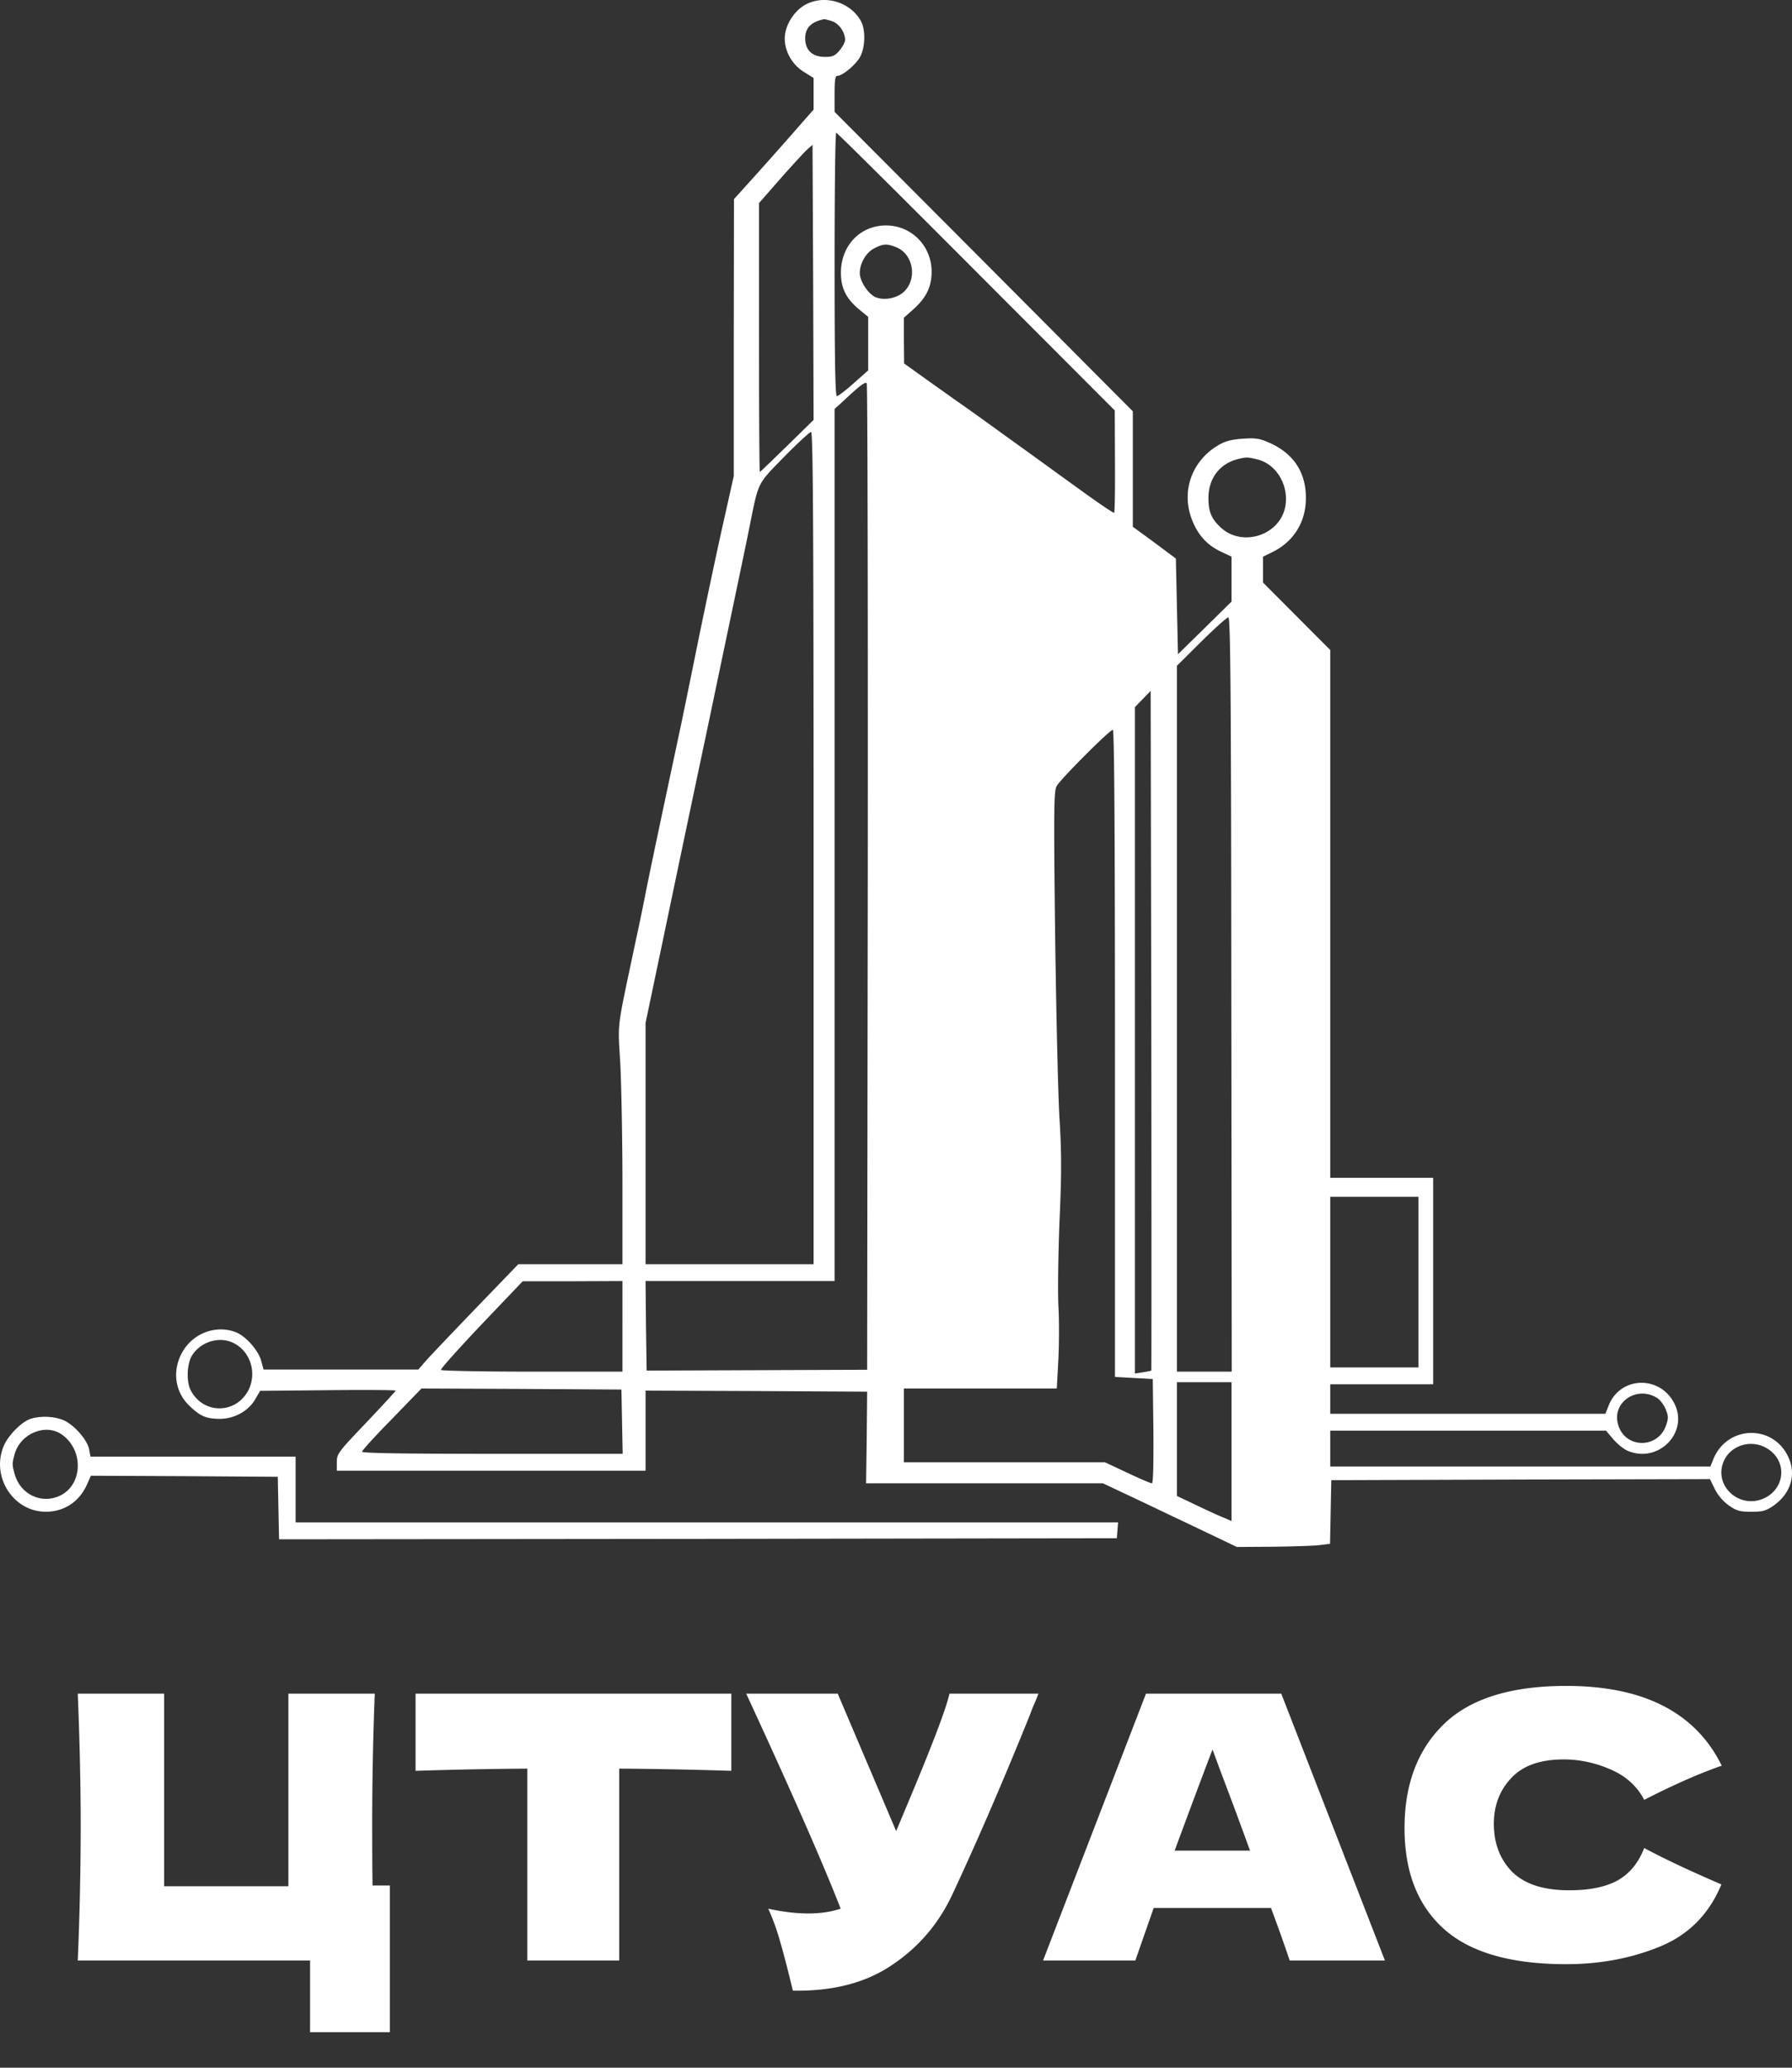 <svg width="234" height="270" fill="none" xmlns="http://www.w3.org/2000/svg"><rect width="100%" height="100%" fill="#333333" stroke="none"/><path d="M50.906 246.208v19.152H40.49V256H10.154a424.39 424.39 0 00.384-17.424c0-5.408-.128-11.216-.384-17.424h11.28v25.152h16.224v-25.152h11.28a429.555 429.555 0 00-.336 17.52c0 3.36.016 5.872.048 7.536h2.256zm44.59-14.976c-5.024-.16-9.904-.256-14.64-.288V256h-12v-25.056c-4.768.032-9.632.128-14.592.288v-10.08h41.232v10.08zm40.102-10.08a23.33 23.33 0 01-.48 1.2 16.82 16.82 0 00-.576 1.44 563.406 563.406 0 01-4.896 11.76 414.638 414.638 0 01-5.28 11.808c-1.792 3.84-4.416 6.912-7.872 9.216-3.424 2.336-7.744 3.456-12.96 3.36-.672-2.784-1.216-4.88-1.632-6.288a29.436 29.436 0 00-1.584-4.416c1.888.416 3.632.624 5.232.624 1.568 0 2.976-.208 4.223-.624-2.303-5.92-6.415-15.28-12.335-28.08h11.952l7.632 17.952 1.344-3.216c3.328-7.904 5.2-12.816 5.616-14.736h11.616zM168.411 256a218.63 218.63 0 00-2.448-6.864h-15.312l-2.4 6.864h-12.048l13.44-34.848h17.664L180.843 256h-12.432zm-5.184-14.352a642.416 642.416 0 00-3.744-10.08l-1.152-3.12c-1.12 2.912-2.768 7.312-4.944 13.2h9.84zm41.297 14.832c-7.232 0-12.56-1.536-15.984-4.608-3.424-3.072-5.136-7.456-5.136-13.152 0-5.728 1.712-10.256 5.136-13.584 3.424-3.328 8.752-4.992 15.984-4.992 10.112 0 16.88 3.472 20.304 10.416-2.88.992-6.256 2.48-10.128 4.464-.928-1.792-2.4-3.12-4.416-3.984-1.984-.864-4.016-1.296-6.096-1.296-3.072 0-5.36.816-6.864 2.448-1.504 1.6-2.256 3.584-2.256 5.952 0 2.56.8 4.656 2.4 6.288 1.632 1.6 4.112 2.4 7.44 2.4 2.656 0 4.768-.432 6.336-1.296 1.568-.896 2.72-2.304 3.456-4.224 2.624 1.408 5.984 2.992 10.08 4.752-1.6 3.872-4.272 6.576-8.016 8.112-3.744 1.536-7.824 2.304-12.24 2.304zM105.278.55c-1.398.716-2.55 2.367-2.769 3.963-.247 1.816.795 3.879 2.495 4.897l1.234.77v4.127l-2.824 3.22a638.393 638.393 0 01-5.211 5.86L95.844 26l-.027 18.076v18.076l-1.371 6.135c-.768 3.385-2.167 10.043-3.154 14.802-.96 4.76-2.002 9.85-2.304 11.28-2.907 13.675-3.867 18.159-4.69 22.286a300.966 300.966 0 01-1.343 6.466c-2.496 11.858-2.277 10.069-1.948 15.93.138 2.888.275 9.932.275 15.627v10.4H67.679l-5.622 5.832c-3.072 3.192-6.006 6.273-6.527 6.879l-.905 1.045H34.413l-.302-1.128c-.357-1.348-1.947-3.164-3.236-3.714-2.414-.991-5.293-.083-6.802 2.146-1.645 2.449-1.37 5.475.631 7.401 1.426 1.376 2.167 1.706 3.922 1.733 1.92.028 3.84-1.018 4.717-2.586l.63-1.073 8.859-.083c4.854-.055 8.83-.027 8.83.055 0 .083-1.727 1.954-3.839 4.182-3.647 3.825-3.84 4.072-3.84 5.145v1.128h40.315v-10.455l14.48.055 14.454.083-.055 5.97-.082 5.998h30.935l5.594 2.641c3.045 1.459 6.994 3.329 8.722 4.155l3.153 1.513 4.526-.028c2.495-.027 5.238-.11 6.088-.192l1.563-.193.082-4.154.083-4.155 24.709-.082 24.738-.055.63 1.293a6.046 6.046 0 001.838 2.146c1.015.715 1.453.825 2.934.825s1.893-.11 2.935-.825c2.221-1.596 2.962-4.017 1.892-6.328-1.974-4.292-7.926-4.154-9.763.22l-.411 1.018h-49.639v-4.677h36.008l.96 1.128c.549.633 1.399 1.321 1.893 1.513 4.004 1.678 8.008-2.421 6.06-6.218-1.892-3.686-7.048-3.521-8.556.275l-.439 1.101h-35.926v-3.852h13.438v-26.963h-13.438V84.878l-4.388-4.402-4.388-4.402V72.69l1.179-.578c2.797-1.348 4.415-3.934 4.415-7.043.028-3.33-1.563-5.778-4.607-7.181-1.399-.633-1.865-.716-3.593-.606-1.508.11-2.303.303-3.236.853-3.428 2.009-4.854 5.97-3.483 9.602.741 2.009 1.92 3.357 3.702 4.237l1.509.716v5.86l-3.483 3.439-3.511 3.439-.137-6.245-.137-6.246-2.797-2.09-2.825-2.064V53.706l-19.472-19.562-19.471-19.534v-2.366c0-1.788.082-2.339.356-2.339.713 0 2.578-1.596 3.045-2.614.603-1.238.63-3.384.082-4.457-1.317-2.503-4.635-3.576-7.186-2.283zm3.401 2.23c.878.302 1.673 1.43 1.673 2.42 0 .303-.329.908-.713 1.376-.603.715-.905.853-1.92.853-1.645 0-2.578-.88-2.578-2.421 0-1.376.796-2.174 2.496-2.504.082 0 .549.11 1.042.275zm18.786 32.685l18.101 18.13.027 6.659c.027 3.631-.027 6.658-.11 6.713-.082.055-2.194-1.376-4.689-3.192-4.8-3.466-5.047-3.659-8.913-6.438-3.648-2.64-5.293-3.824-7.158-5.117-.905-.66-2.798-1.98-4.169-2.971l-2.496-1.789-.027-2.999V41.49l1.234-1.1c1.673-1.486 2.386-2.944 2.386-4.898 0-3.384-2.633-6.053-5.951-6.053-3.373 0-5.869 2.614-5.896 6.136 0 2.008.658 3.384 2.331 4.787l1.234 1.018v6.988l-1.893 1.678c-1.042.936-2.029 1.679-2.194 1.679-.219 0-.301-4.733-.301-17.196 0-9.464.082-17.195.219-17.195.11 0 8.337 8.171 18.265 18.13zm-24.682 22.753c-1.92 1.87-3.51 3.411-3.565 3.411-.055 0-.11-7.896-.11-17.553V26.523l2.77-3.164c1.508-1.706 3.099-3.44 3.483-3.797l.74-.66.082 17.966.055 17.966-3.455 3.384zM117.071 32.3c2.167.908 2.715 4.017 1.042 5.722-.96.963-2.797 1.293-3.921.716-.933-.523-1.92-2.064-1.92-3.082 0-1.293.85-2.723 1.92-3.246 1.179-.606 1.645-.606 2.879-.11zm-3.757 82.236l-.082 64.325-14.398.055-14.398.055-.083-5.861-.055-5.832h24.683V53.403l1.179-1.073c2.112-1.98 2.797-2.504 3.017-2.283.11.11.164 29.136.137 64.49zm-7.076-3.797v54.338h-21.94v-31.501l2.853-13.619a8697.228 8697.228 0 015.238-24.9c3.647-17.443 4.8-22.835 5.485-26.274 1.206-5.97.96-5.475 4.497-9.107 1.756-1.788 3.346-3.247 3.538-3.274.247 0 .329 11.033.329 54.338zm58.004-50.734c2.468.633 4.086 3.412 3.593 6.135-.713 3.797-5.677 5.365-8.475 2.697-1.179-1.1-1.563-2.064-1.563-3.797 0-2.559 1.454-4.485 3.84-5.09 1.069-.275 1.316-.275 2.605.055zm-3.456 69.855l.055 49.248h-7.158V86.941l3.182-3.164c1.755-1.733 3.345-3.164 3.537-3.164.275 0 .357 10.345.384 49.248zm-10.448 49.111c-.055.027-.549.137-1.097.22l-1.043.165V92.334l1.043-1.073 1.014-1.046.083 44.351c.027 24.404.027 44.378 0 44.406zm-4.745-41.38v42.205l2.468.138 2.469.137.082 6.796c.027 4.319-.028 6.823-.192 6.823-.165 0-1.591-.605-3.209-1.376l-2.934-1.375h-26.246v-9.63h19.965l.192-3.521c.11-1.926.137-5.118.028-7.071-.11-1.981-.028-7.043.137-11.28.274-6.053.274-8.915 0-13.344-.192-3.109-.439-14.004-.576-24.211-.192-16.481-.165-18.654.219-19.259.631-1.046 7.021-7.429 7.323-7.319.192.055.274 14.389.274 42.287zm39.629 29.824v11.143h-11.518v-22.285h11.518v11.142zm-103.94 5.778v5.915H69.516c-6.5 0-11.847-.11-11.93-.22-.082-.137 2.304-2.779 5.266-5.915l5.403-5.668h6.527l6.5-.027v5.915zm-50.736 2.201c2.139 1.101 2.989 3.797 1.947 6.025-1.59 3.247-5.924 3.329-7.597.11-.576-1.128-.494-3.411.165-4.512 1.152-1.843 3.62-2.586 5.485-1.623zm130.268 14.142v9.079l-1.015-.44c-.576-.22-2.194-.963-3.565-1.624l-2.551-1.21v-14.857h7.131v9.052zm-79.587-3.907l.082 4.209H64.28c-11.272 0-17.004-.082-17.004-.275 0-.165 1.755-2.091 3.894-4.264l3.867-3.99 13.054.055 13.055.083.082 4.182zm135.204-3.054c.357.248.851.88 1.07 1.431.357.88.384 1.155.055 2.118-1.097 3.137-5.43 3.026-6.28-.165-.796-2.916 2.55-5.09 5.155-3.384zm14.7 6.823c2.359 1.788 1.783 5.283-1.042 6.356-3.017 1.155-6.116-1.624-5.128-4.623.822-2.503 4.004-3.411 6.17-1.733z" fill="#fff"/><path d="M3.954 185.284c-1.178.415-2.848 2.103-3.45 3.486-1.726 4.012 1.204 8.633 5.477 8.633 2.41 0 4.41-1.328 5.396-3.597l.493-1.107 12.189.056 12.216.083.082 4.095.082 4.067 54.698-.055 54.699-.083.082-1.052.082-1.024H38.603v-8.577H11.815l-.164-.913c-.22-1.245-1.917-3.182-3.287-3.818-1.232-.554-3.122-.637-4.41-.194zm4.218 2.103c2.794 2.075 2.602 6.502-.328 7.913-2.438 1.162-5.204-.166-5.944-2.85-.329-1.217-.329-1.328 0-2.545.767-2.767 4.136-4.123 6.272-2.518z" fill="#fff"/></svg>